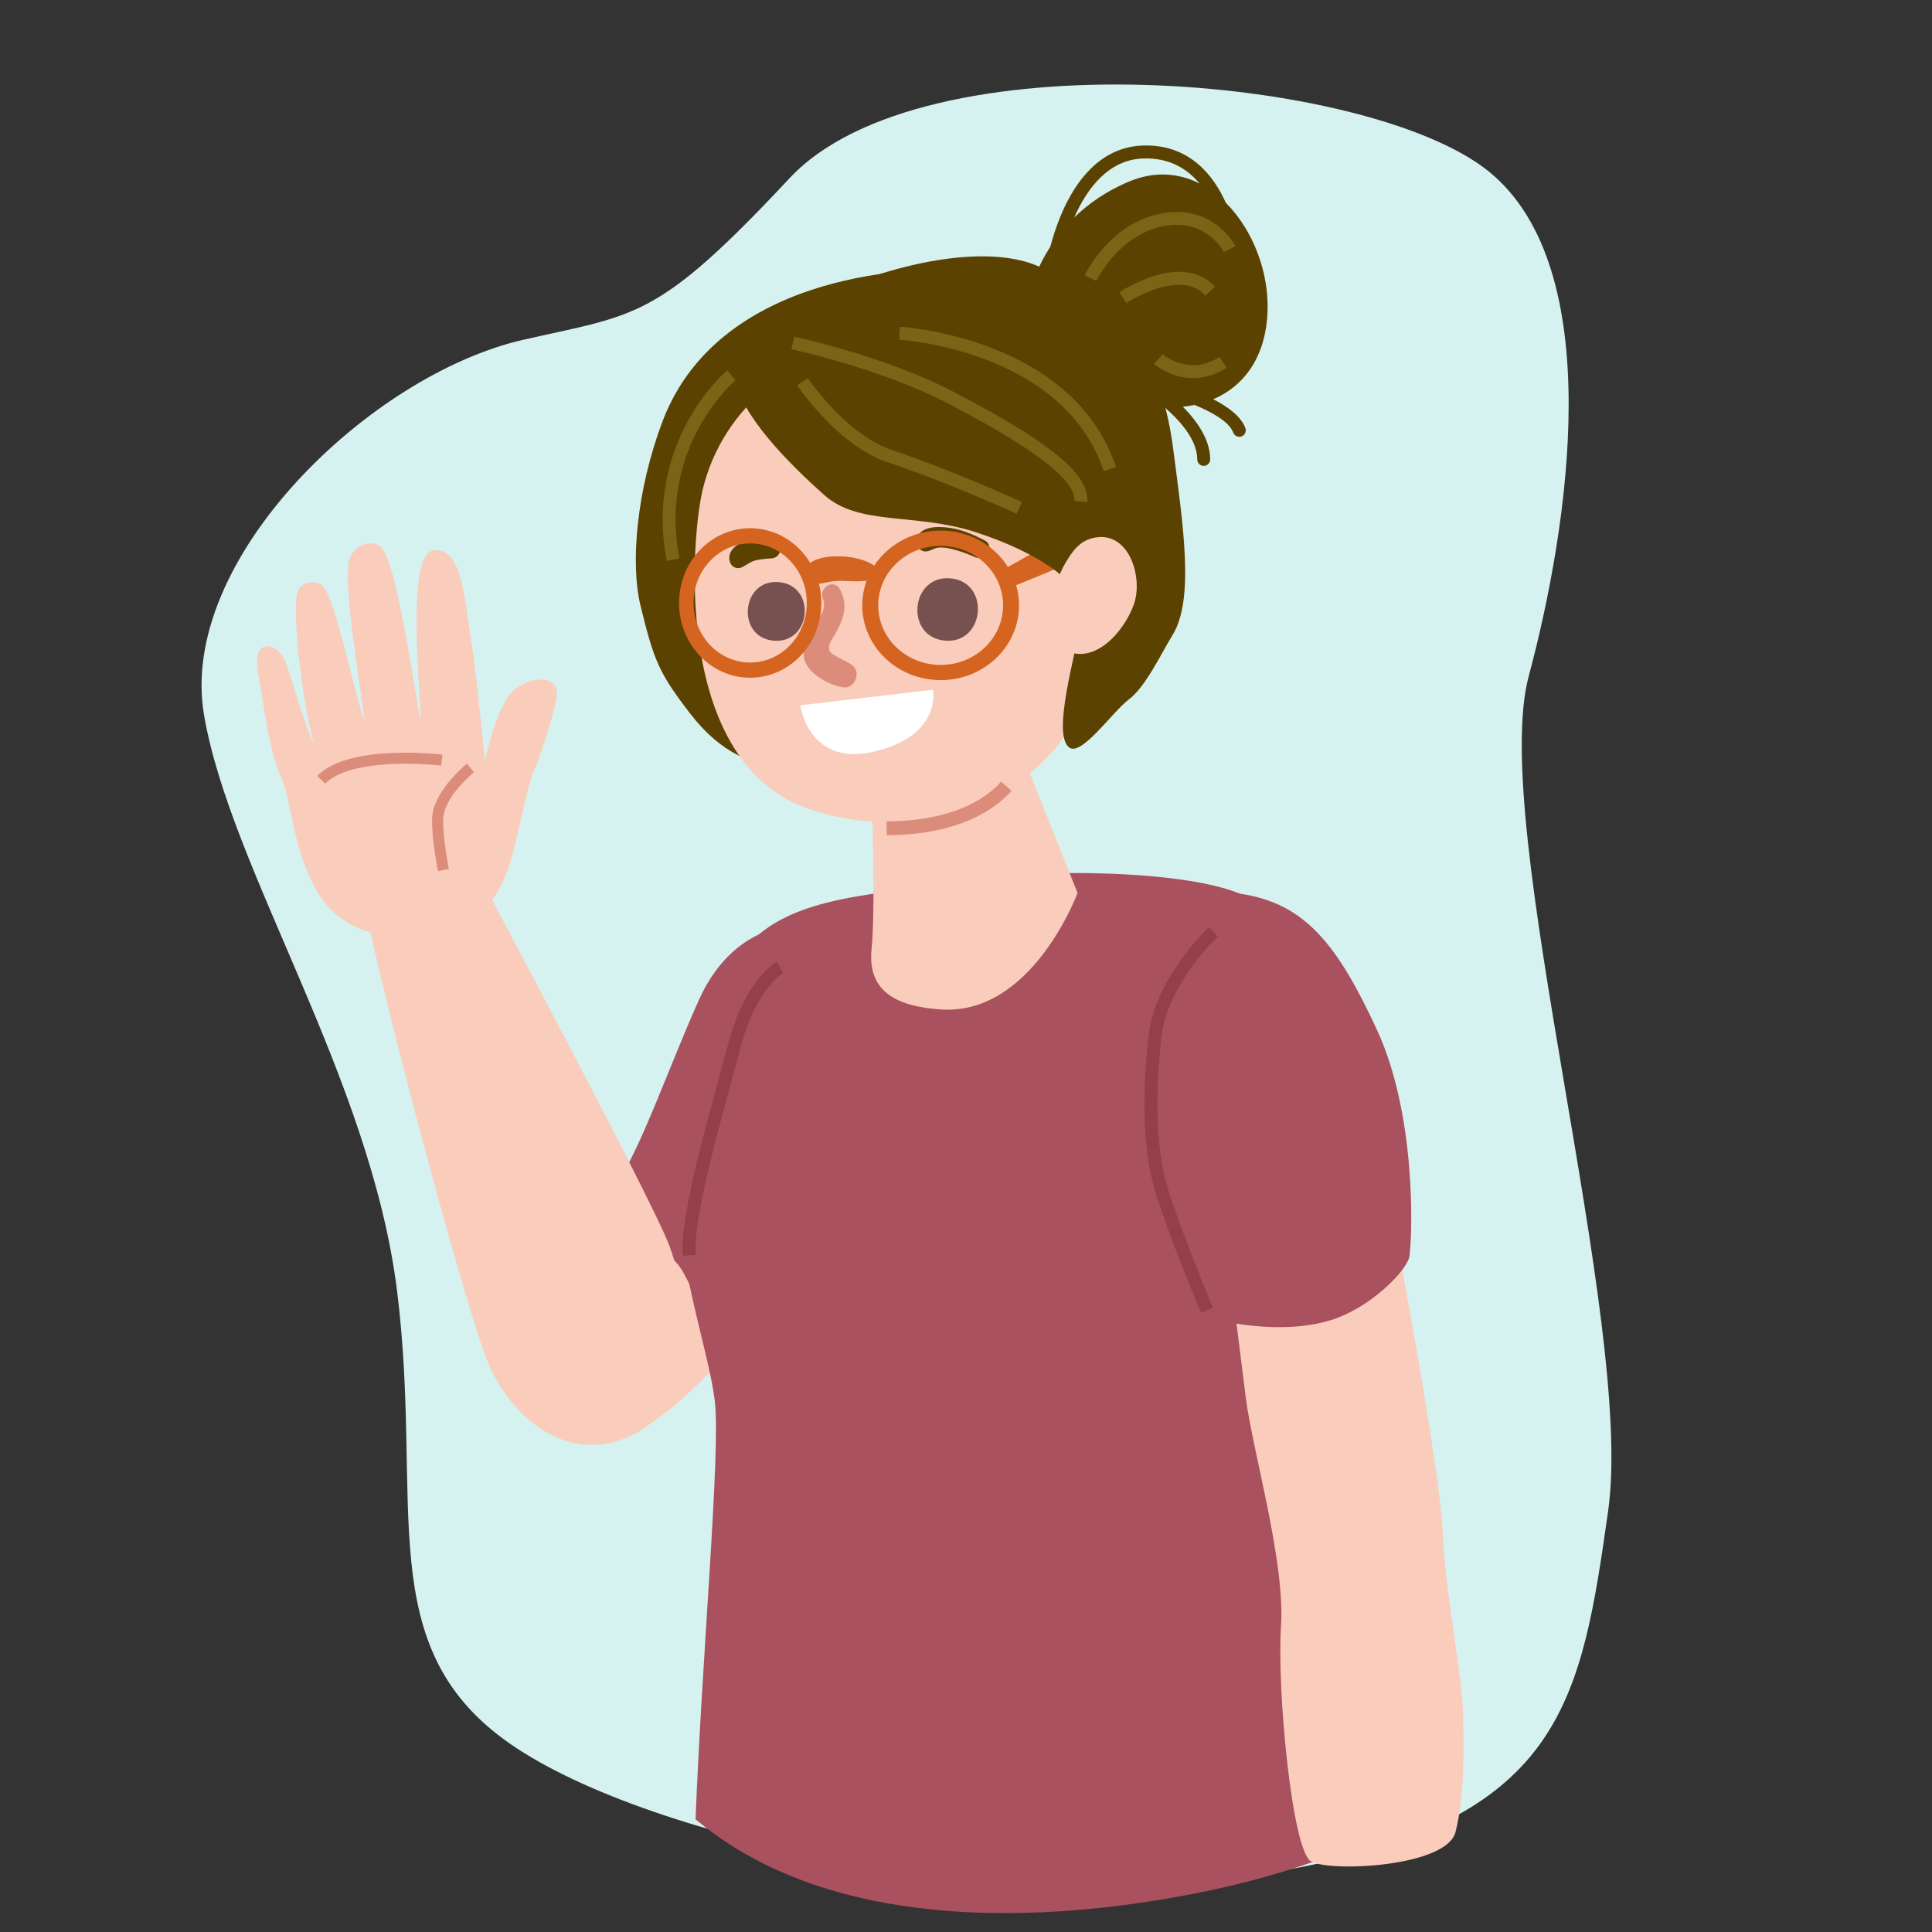 <?xml version="1.0" encoding="utf-8"?>
<svg version="1.1" xmlns="http://www.w3.org/2000/svg" x="0px" y="0px" viewBox="0 0 500 500" style="enable-background:new 0 0 500 500;">
  <rect x="0" y="0" width="500" height="500" fill="#333333" stroke="none"/>
  <g id="OBJECTS" transform="matrix(2.218, 0, 0, 2.218, -631.877, -550.986)" style="">
    <g transform="matrix(1, 0, 0, 1, 29.637, 0.956)">
      <path style="fill:#D6F2F0;" d="M347.407,268.221c-15.535,16.61-17.771,15.855-31.068,18.877 c-17.92,4.069-40.391,25.67-37.283,43.791c3.107,18.12,19.418,42.281,22.524,67.197c3.107,24.915-3.106,41.525,13.204,52.852 c16.311,11.325,59.995,20.792,92.43,14.346c30.391-6.04,32.568-19.631,35.675-41.526c3.107-21.896-13.928-80.033-9.268-97.398 c4.66-17.366,9.32-47.567-4.66-58.893C414.98,256.141,362.94,251.611,347.407,268.221z"/>
      <g>
        <path style="fill:#FACCBB;" d="M324.351,392.423l11.325-22.273l16.987,19.254c0,0-19.253,28.691-28.69,26.426 C314.535,413.564,324.351,392.423,324.351,392.423z"/>
        <path style="fill:#A9515E;" d="M336.408,459.738c14.53,12.175,36.572,12.296,54.391,9.359c9.37-1.544,18.828-4.143,27.334-8.519 c-4.861-20.184-10.071-39.876-9.208-47.762c1.078-9.844,3.06-25.74,1.477-33.415c-1.65-7.991-3.004-22.527-8.611-26.661 c-5.609-4.132-27.482-3.951-35.131-2.389c-7.65,1.563-19.066,1.232-24.381,7.673c-3.397,4.115-3.43,11.816-7.002,23.214 c-2.838,9.051,2.482,22.34,3.377,29.699C339.357,416.724,337.163,440.486,336.408,459.738z"/>
        <g>
          <path style="fill:#5C4200;" d="M370.999,326.348c-8.661,9.301-18.926,12.185-23.416,11.226 c-4.492-0.961-8.073-2.032-11.774-6.817c-3.701-4.786-4.267-6.258-5.822-12.611c-1.2-4.921-0.472-13.495,2.571-21.533 c6.982-18.419,32.109-17.654,32.109-17.654C381.459,285.003,379.657,317.044,370.999,326.348z"/>
          <path style="fill:#FACCBB;" d="M337.068,305.397c-1.255,6.421-2.813,30.716,12.08,36.272 c10.497,3.918,22.797,0.972,29.344-7.034c6.548-8.003,9.407-33.271,5.444-38.398c-5.344-6.911-14.882-10.356-23.962-9.349 C343.657,288.704,338.315,298.977,337.068,305.397z"/>
          <g>
            <path style="fill:#77514F;" d="M366.179,314.946c-4.689-0.451-5.395,6.807-0.71,7.261 C370.157,322.661,370.858,315.398,366.179,314.946z"/>
            <path style="fill:#77514F;" d="M346.154,315.384c-4.402-0.428-5.07,6.404-0.663,6.828 C349.902,322.639,350.56,315.808,346.154,315.384z"/>
            <path style="fill:#FFFFFF;" d="M348.635,329.756l15.491-1.821c0,0,1.041,5.358-6.874,7.222 C349.548,336.966,348.635,329.756,348.635,329.756z"/>
            <path style="fill:#DC8C7A;" d="M349.57,321.501c0.542-1.22,2.342-2.654,1.708-4.121c-0.574-1.318,1.267-2.495,1.979-1.157 c0.915,1.714,0.524,3.201-0.346,4.847c-0.418,0.793-1.515,1.993-0.554,2.688c0.77,0.55,1.659,0.788,2.402,1.385 c0.985,0.78,0.195,2.655-1.047,2.526c-1.585-0.168-4.363-1.647-4.646-3.46C348.908,323.184,349.157,322.435,349.57,321.501z"/>
            <path style="fill:#5C4200;" d="M366.062,309.045c1.4,0.192,2.793,0.804,4.04,1.445c1.318,0.665,0.162,2.567-1.152,1.951 c-0.84-0.393-1.722-0.686-2.623-0.915c-0.522-0.13-1.113-0.236-1.651-0.162c-0.498,0.078-0.838,0.398-1.373,0.438 c-0.78,0.048-1.162-0.736-1.06-1.387C362.5,308.768,364.854,308.872,366.062,309.045z"/>
            <path style="fill:#5C4200;" d="M342.262,310.6c0.941-0.28,1.986-0.267,2.958-0.223c1.445,0.063,1.445,2.181,0,2.242 c-0.598,0.03-1.182,0.082-1.763,0.215c-0.617,0.143-1.058,0.515-1.592,0.794c-0.581,0.299-1.243,0.039-1.441-0.585 C340.015,311.776,341.216,310.911,342.262,310.6z"/>
          </g>
          <g>
            <path style="fill:#D4641F;" d="M342.777,309.093c-4.584,0-8.298,3.903-8.298,8.724c0,4.815,3.714,8.72,8.298,8.72 c4.583,0,8.302-3.904,8.302-8.72C351.079,312.996,347.36,309.093,342.777,309.093z M342.777,324.764 c-3.651,0-6.608-3.107-6.608-6.947c0-3.84,2.957-6.948,6.608-6.948s6.612,3.108,6.612,6.948 C349.39,321.656,346.429,324.764,342.777,324.764z"/>
            <path style="fill:#D4641F;" d="M365.005,309.374c-5.049,0-9.144,3.904-9.144,8.72c0,4.819,4.095,8.723,9.144,8.723 c5.052,0,9.145-3.903,9.145-8.723C374.15,313.278,370.057,309.374,365.005,309.374z M365.005,325.044 c-4.021,0-7.284-3.107-7.284-6.95c0-3.837,3.264-6.946,7.284-6.946c4.023,0,7.285,3.109,7.285,6.946 C372.29,321.936,369.028,325.044,365.005,325.044z"/>
            <path style="fill:#D4641F;" d="M354.146,312.431c-1.395-0.162-4.137-0.093-4.803,1.262c-0.336,0.685-0.093,1.323,0.554,1.621 c-0.017,0.012-0.035,0.017-0.051,0.022c0.472,0.229,0.995,0.272,1.52,0.15c0.822-0.195,1.469-0.293,2.342-0.247 c1.403,0.071,2.851,0.126,4.176-0.354c0.156-0.054,0.284-0.182,0.227-0.343C357.602,313.168,355.674,312.609,354.146,312.431z"/>
            <path style="fill:#D4641F;" d="M382.285,309.986c-1.589,0.442-3.175,0.726-4.743,1.246c-1.703,0.564-3.313,1.672-4.901,2.492 c-1.142,0.587-0.222,2.582,0.966,2.097c1.695-0.695,3.411-1.352,5.077-2.112c1.487-0.673,2.682-1.893,4.026-2.801 C383.075,310.662,382.71,309.865,382.285,309.986z"/>
          </g>
          <path style="fill:#5C4200;" d="M392.166,300.046c-1.282-9.944-4.551-14.515-14.521-20.858 c-9.97-6.342-37.758,5.415-36.707,12.24c0.681,4.409,6.299,10.07,10.516,13.817c4.037,3.591,10.529,2.035,17.534,4.278 c8.024,2.57,13.107,6.535,12.594,9.445c-0.962,5.45-3.531,13.983-1.634,15.667c1.408,1.25,5.092-4.123,7.032-5.579 c1.942-1.454,3.758-5.343,5.093-7.516C394.64,317.37,393.276,308.651,392.166,300.046z"/>
          <path style="fill:#FACCBB;" d="M382.771,310.235c-1.623,0.38-2.487,1.668-3.271,3.026c-0.57,0.987-0.886,1.94-1.098,2.926 c-0.525,0.575-0.935,1.202-1.102,2c-0.391,1.894,0.17,3.967,1.928,4.996c3.692,2.163,7.303-2.179,8.354-5.301 C388.629,314.774,386.966,309.251,382.771,310.235z"/>
          <path style="fill:#5C4200;" d="M403.132,284.156c0.28-4.773-1.647-9.836-4.855-13.039c-1.379-3.092-4.215-6.91-9.781-6.671 c-6.71,0.292-9.589,7.612-10.691,11.788c-1.509,2.329-2.004,4.171-2.004,4.171s4.289,11.79,11.79,13.933 c1.171,0.335,2.338,0.522,3.481,0.594c1.794,1.535,3.873,3.813,3.873,6.133c0,0.417,0.338,0.755,0.755,0.755 s0.755-0.338,0.755-0.755c0-2.319-1.541-4.486-3.193-6.152c0.466-0.043,0.922-0.113,1.37-0.204 c2.004,0.821,4.037,1.953,4.514,3.224c0.113,0.304,0.401,0.491,0.707,0.491c0.089,0,0.178-0.016,0.266-0.048 c0.391-0.147,0.588-0.582,0.441-0.973c-0.516-1.374-2.06-2.496-3.745-3.359C400.306,292.561,402.829,289.3,403.132,284.156z M387.056,268.615c-2.742,1.131-4.852,2.649-6.462,4.22c1.458-3.315,3.929-6.704,7.966-6.88c3.12-0.133,5.232,1.215,6.653,2.914 C392.811,267.657,390.02,267.396,387.056,268.615z"/>
          <path style="fill:none;stroke:#796515;stroke-width:1.51;stroke-miterlimit:10;" d="M348.889,292.004 c0,0,4.529,6.796,10.192,8.683c7.243,2.415,15.101,6.041,15.101,6.041"/>
          <path style="fill:none;stroke:#796515;stroke-width:1.51;stroke-miterlimit:10;" d="M347.756,287.475 c0,0,10.571,2.265,18.498,6.417c7.928,4.153,15.479,8.683,15.101,12.081"/>
          <path style="fill:none;stroke:#796515;stroke-width:1.51;stroke-miterlimit:10;" d="M360.214,286.342 c0,0,19.63,1.133,24.539,15.855"/>
          <path style="fill:none;stroke:#796515;stroke-width:1.51;stroke-miterlimit:10;" d="M382.487,279.924 c0,0,2.643-5.663,8.306-6.796c5.662-1.132,7.928,3.397,7.928,3.397"/>
          <path style="fill:none;stroke:#796515;stroke-width:1.51;stroke-miterlimit:10;" d="M386.262,282.189 c0,0,6.796-4.529,10.193-0.754"/>
          <path style="fill:none;stroke:#796515;stroke-width:1.51;stroke-miterlimit:10;" d="M390.415,289.362 c0,0,3.397,3.02,7.55,0.377"/>
          <path style="fill:none;stroke:#796515;stroke-width:1.51;stroke-miterlimit:10;" d="M340.583,291.25 c0,0-9.438,7.928-6.796,21.518"/>
        </g>
        <path style="fill:#FACCBB;" d="M356.943,339.571c0,0,0.505,13.592,0,18.624c-0.503,5.033,3.007,6.691,8.054,7.048 c10.694,0.754,15.98-13.592,15.98-13.592l-7.424-18.623L356.943,339.571z"/>
        <path style="fill:none;stroke:#DC8C7A;stroke-width:1.617;stroke-miterlimit:10;" d="M358.704,344.102 c4.906,0,10.57-1.133,13.969-4.908"/>
        <path style="fill:#A9515E;" d="M345.867,355.805c0,0-5.661,0.755-9.059,8.306c-3.398,7.549-6.794,17.365-9.438,21.14 c-2.643,3.775,5.663,7.173,7.55,10.57c1.888,3.398,5.286,12.836,13.969,3.02c8.683-9.815,4.529-30.201,4.529-30.201 L345.867,355.805z"/>
        <g>
          <path style="fill:#FACCBB;" d="M329.353,414.754c-7.008,3.578-13.441-0.737-16.759-7.371 c-2.795-5.593-14.982-52.418-14.822-55.116c0.158-2.701,14.09-1.302,14.09-1.302s18.838,35.277,21.354,41.502 C335.729,398.692,336.36,411.177,329.353,414.754z"/>
          <g>
            <path style="fill:#FACCBB;" d="M285.38,326.05c-0.748-4.17,1.939-3.691,2.986-1.794c0.634,1.151,2.637,8.775,3.521,9.818 c-1.067-2.972-2.569-14.188-1.974-17.376c0.241-1.323,2.286-1.756,3.099-0.729c1.554,1.974,3.741,13.095,4.759,15.57 c-0.465-4.092-2.258-14.108-1.869-18.285c0.195-2.068,2.943-3.36,4.088-1.561c1.854,2.928,3.83,17.776,4.351,19.896 c0.145-1.751-1.958-19.723,1.56-19.925c3.353-0.2,3.479,5.422,4.48,11.562c0.383,2.34,1.456,13.038,1.456,13.038 s1.097-5.439,2.807-7.646c1.71-2.205,5.278-2.575,5.583-0.515c0.178,1.163-1.985,7.797-2.479,8.803 c-0.888,1.817-1.429,5.311-2.732,10.369c-1.302,5.063-4.496,9.011-9.421,9.49c-5.107,0.499-10.409-0.385-13.305-5.235 c-2.894-4.851-3.036-10.707-4.191-13.263C286.607,334.971,286.127,330.218,285.38,326.05z"/>
            <path style="fill:none;stroke:#DC8C7A;stroke-width:1.29;stroke-miterlimit:10;" d="M310.145,337.071 c0,0-3.684,2.945-3.826,5.841c-0.109,2.189,0.671,6.069,0.671,6.069"/>
            <path style="fill:none;stroke:#DC8C7A;stroke-width:1.29;stroke-miterlimit:10;" d="M306.8,336.153 c0,0-10.544-1.283-14.068,2.288"/>
          </g>
        </g>
        <path style="fill:#FACCBB;" d="M418.261,392.289c0,0,5.049,26.814,5.332,34.021c0.263,6.685,2.3,16.799,2.38,21.343 c0.08,4.546,0.136,9.468-0.89,13.563c-1.025,4.094-14.686,4.709-16.872,3.43c-2.186-1.277-3.986-19.935-3.492-27.468 c0.495-7.536-3.355-20.593-4.11-26.633l-1.888-15.102c0,0,7.982-0.855,11.482-1.414 C413.702,393.471,418.261,392.289,418.261,392.289z"/>
        <path style="fill:#A9515E;" d="M400.017,351.751c7.552,1.12,11.335,6.022,15.88,15.831c4.546,9.807,4.189,23.398,3.817,26.419 c-0.186,1.497-3.956,5.492-8.295,7.185c-4.412,1.723-10.191,1.148-13.589,0.398c-3.399-0.749-7.199-16.221-8.34-21.504 C388.351,374.798,392.465,350.63,400.017,351.751z"/>
        <path style="fill:none;stroke:#93404A;stroke-width:1.51;stroke-miterlimit:10;" d="M396.833,356.183 c0,0-6.04,5.661-6.797,12.08c-0.754,6.417-0.754,13.213,0.757,18.12c1.509,4.907,5.284,13.969,5.284,13.969"/>
        <path style="fill:none;stroke:#93404A;stroke-width:1.51;stroke-miterlimit:10;" d="M346.246,360.334 c0,0-3.397,1.888-5.285,9.06c-1.888,7.173-5.663,19.631-5.285,24.538"/>
      </g>
    </g>
  </g>
</svg>